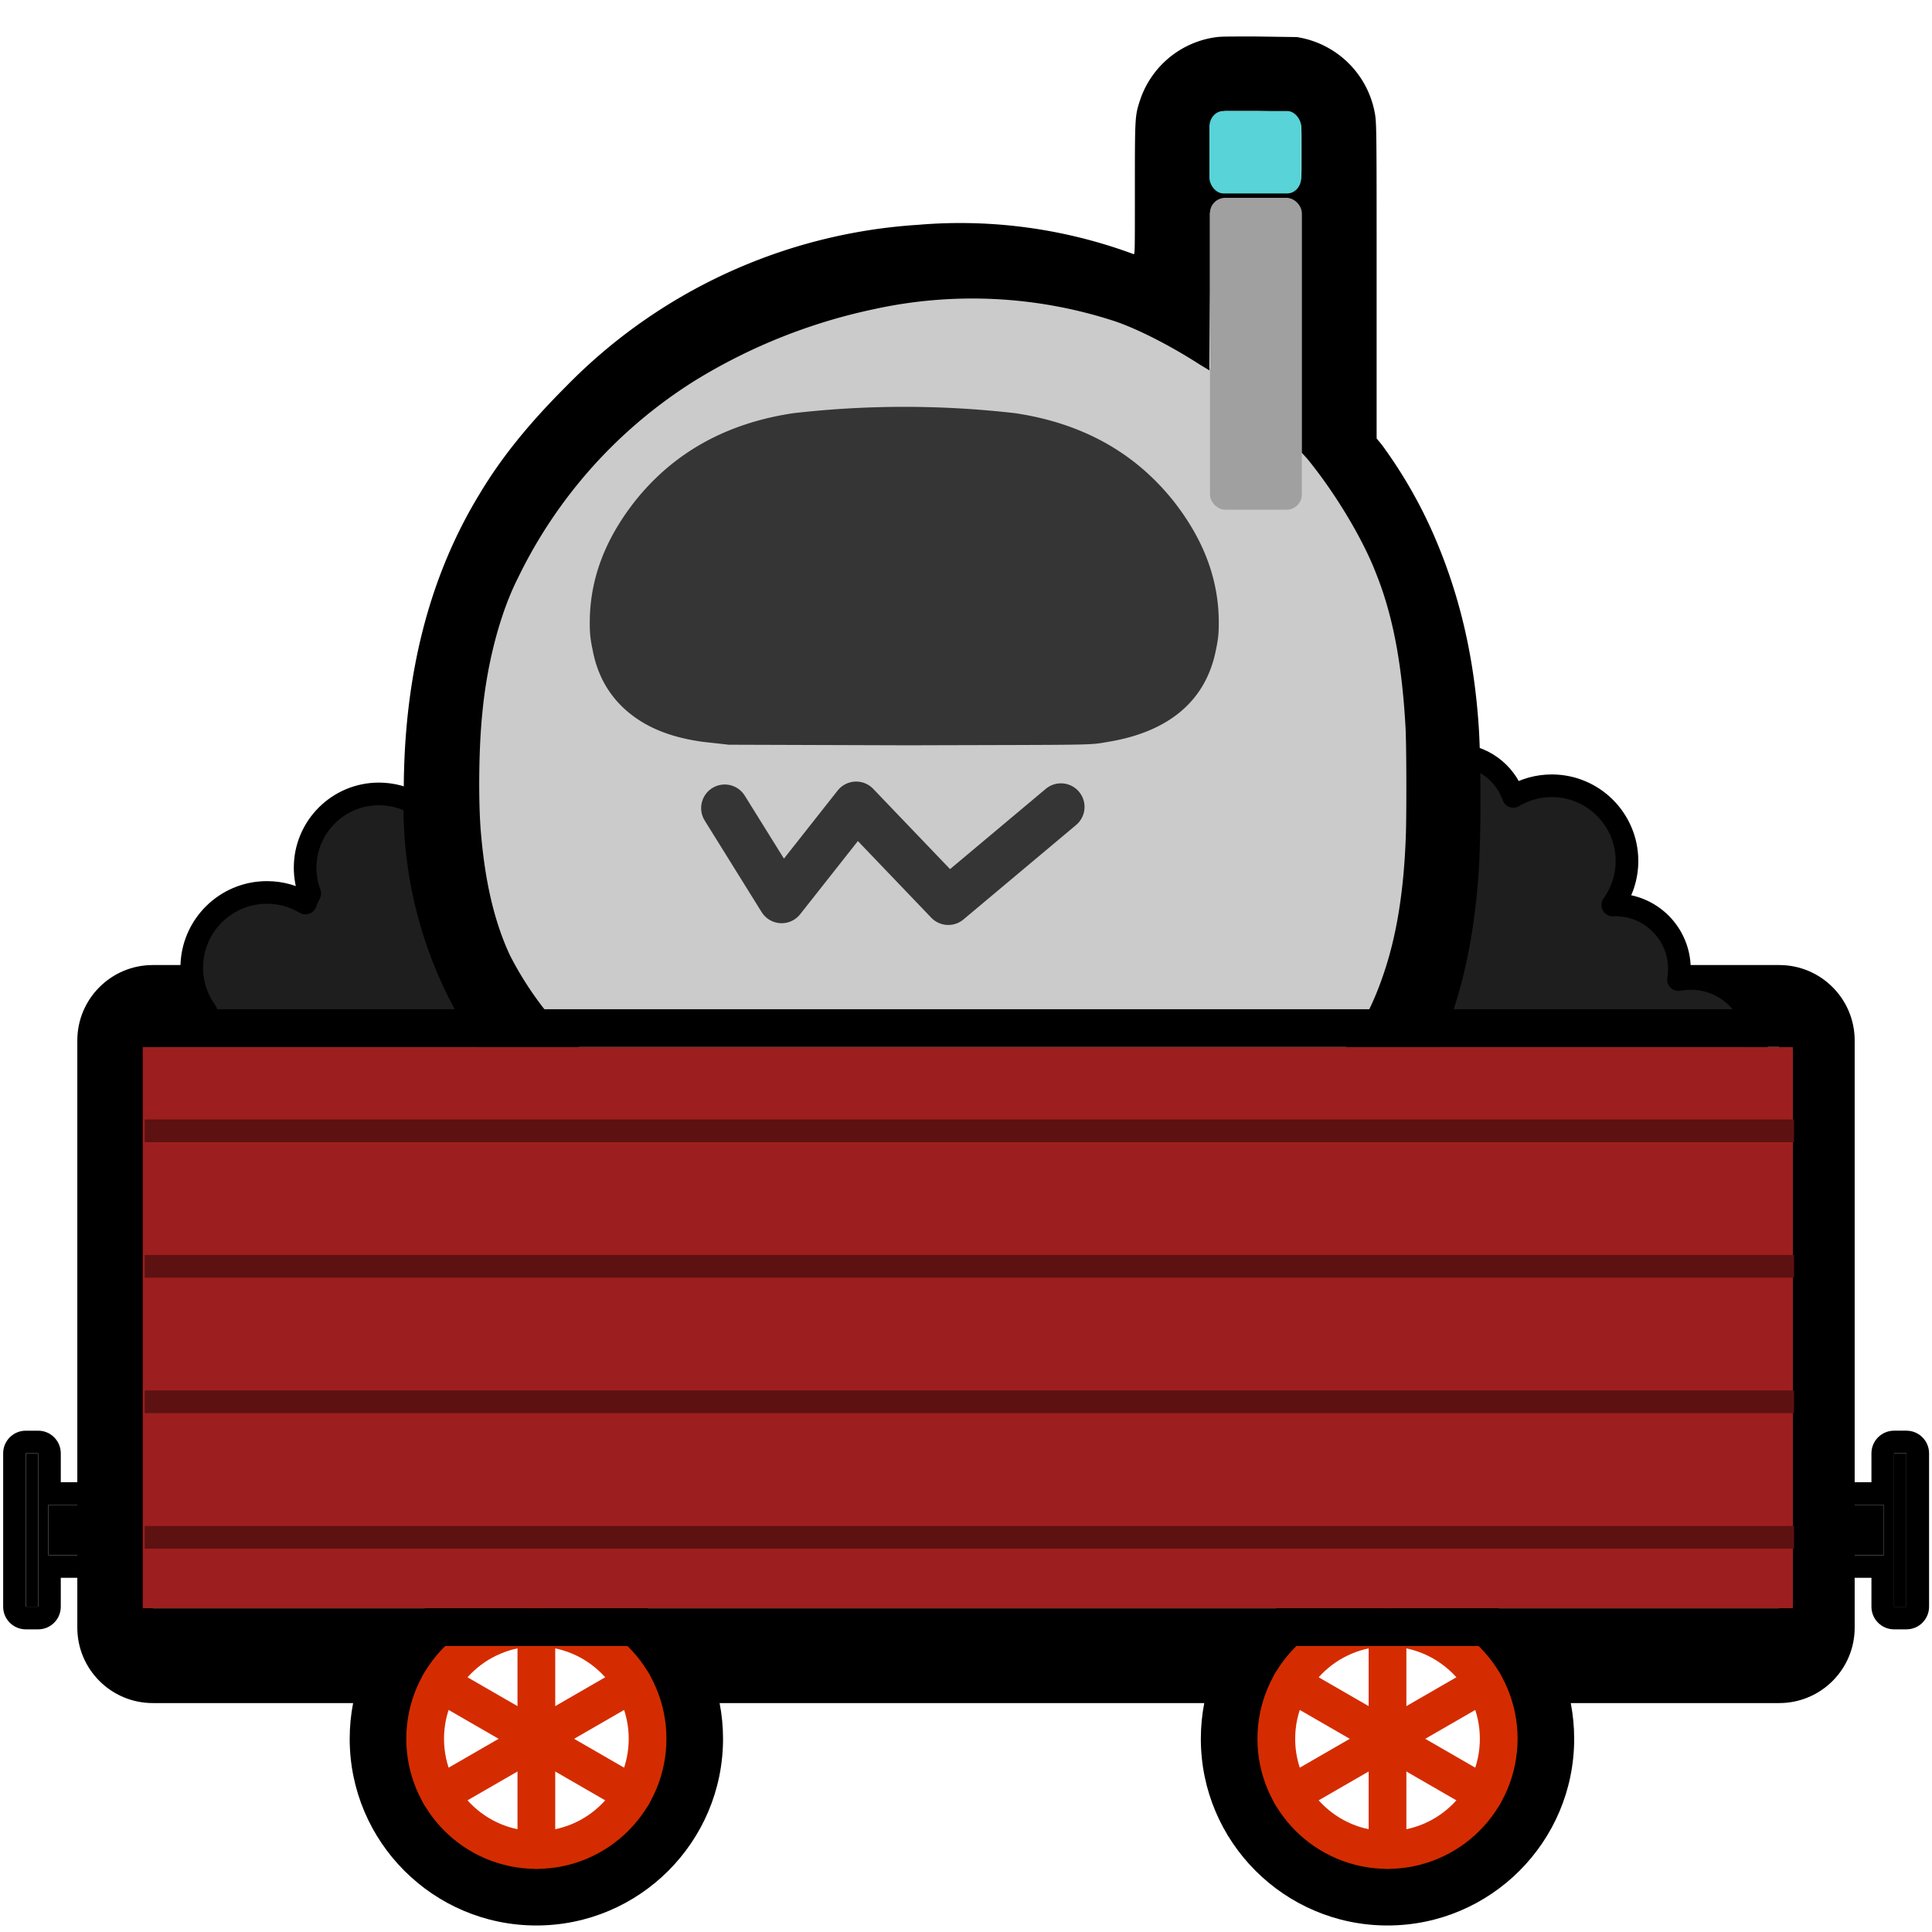 <?xml version="1.0" encoding="UTF-8" standalone="no"?>
<svg
   xmlns:serif="http://www.serif.com/"
   xmlns:dc="http://purl.org/dc/elements/1.1/"
   xmlns:cc="http://creativecommons.org/ns#"
   xmlns:rdf="http://www.w3.org/1999/02/22-rdf-syntax-ns#"
   xmlns:svg="http://www.w3.org/2000/svg"
   xmlns="http://www.w3.org/2000/svg"
   xmlns:xlink="http://www.w3.org/1999/xlink"
   xmlns:sodipodi="http://sodipodi.sourceforge.net/DTD/sodipodi-0.dtd"
   xmlns:inkscape="http://www.inkscape.org/namespaces/inkscape"
   width="2048"
   height="2048"
   viewBox="0 0 2048 2048"
   version="1.1"
   id="svg8"
   inkscape:version="1.0.2-2 (e86c870879, 2021-01-15)"
   sodipodi:docname="neobot_train_wagon.svg"
   inkscape:export-filename="../png/sylveon_train_wagon.png"
   inkscape:export-xdpi="96"
   inkscape:export-ydpi="96">
  <defs
     id="defs2">
    <filter
       id="eye_glow"
       width="10"
       height="10"
       x="-5"
       y="-5">
      <feGaussianBlur
         in="SourceGraphic"
         result="blur1"
         stdDeviation="50"
         id="feGaussianBlur3569" />
      <feGaussianBlur
         in="SourceGraphic"
         result="blur2"
         stdDeviation="25"
         id="feGaussianBlur3571" />
      <feGaussianBlur
         in="SourceGraphic"
         result="blur3"
         stdDeviation="12.5 "
         id="feGaussianBlur3573" />
      <feComposite
         in="SourceGraphic"
         in2="blur1"
         result="comp1"
         id="feComposite3575" />
      <feComposite
         in="comp1"
         in2="blur2"
         result="comp2"
         id="feComposite3577" />
      <feComposite
         in="comp2"
         in2="blur3"
         id="feComposite3579" />
    </filter>
  </defs>
  <sodipodi:namedview
     id="base"
     pagecolor="#ffffff"
     bordercolor="#666666"
     borderopacity="1.0"
     inkscape:pageopacity="0.0"
     inkscape:pageshadow="2"
     inkscape:zoom="0.24748737"
     inkscape:cx="1056.4981"
     inkscape:cy="227.88346"
     inkscape:document-units="px"
     inkscape:current-layer="layer1"
     inkscape:document-rotation="0"
     showgrid="false"
     units="px"
     scale-x="1"
     inkscape:window-width="1920"
     inkscape:window-height="1001"
     inkscape:window-x="-9"
     inkscape:window-y="-9"
     inkscape:window-maximized="1" />
  <g
     inkscape:label="Layer 1"
     inkscape:groupmode="layer"
     id="layer1">
    <g
       id="g3307"
       inkscape:label="back">
      <path
         id="Wagon-outline"
         serif:id="Wagon outline"
         d="m 1644.576,1789.328 c 5.28,17.032 8.12,35.128 8.12,53.88 0,100.384 -81.496,181.88 -181.872,181.88 -100.384,0 -181.88,-81.496 -181.88,-181.88 0,-18.752 2.84,-36.848 8.128,-53.88 H 742.32 c 5.28,17.032 8.128,35.128 8.128,53.88 0,100.384 -81.496,181.88 -181.88,181.88 -100.384,0 -181.88,-81.496 -181.88,-181.88 0,-18.752 2.848,-36.848 8.128,-53.88 H 161.96 c -35.344,0 -64,-28.648 -64,-64 v -622.344 c 0,-35.344 28.656,-64 64,-64 h 1724.08 c 35.344,0 64,28.656 64,64 v 622.344 c 0,35.352 -28.656,64 -64,64 z m -173.752,-64 c -65.064,0 -117.88,52.824 -117.88,117.88 0,65.056 52.816,117.88 117.88,117.88 65.056,0 117.872,-52.824 117.872,-117.88 0,-65.056 -52.816,-117.88 -117.872,-117.88 z m 415.216,0 V 1102.984 H 161.96 v 622.344 z m -1317.472,0 c -65.056,0 -117.88,52.824 -117.88,117.88 0,65.056 52.824,117.88 117.88,117.88 65.056,0 117.88,-52.824 117.88,-117.88 0,-65.056 -52.824,-117.88 -117.88,-117.88 z"
         style="clip-rule:evenodd;fill-rule:evenodd;stroke-width:8;stroke-linejoin:round;stroke-miterlimit:2" />
      <path
         d="m 1665.072,1805.328 c 2.376,12.264 3.624,24.928 3.624,37.88 0,109.216 -88.664,197.88 -197.872,197.88 -109.216,0 -197.88,-88.664 -197.88,-197.88 0,-12.952 1.248,-25.616 3.624,-37.88 H 762.816 c 2.384,12.264 3.632,24.928 3.632,37.88 0,109.216 -88.664,197.88 -197.88,197.88 -109.208,0 -197.88,-88.664 -197.88,-197.88 0,-12.952 1.248,-25.616 3.632,-37.88 H 161.96 c -44.184,0 -80,-35.816 -80,-80 v -622.344 c 0,-44.184 35.816,-80 80,-80 h 1724.08 c 44.184,0 80,35.816 80,80 v 622.344 c 0,44.184 -35.816,80 -80,80 z m -194.248,-80 c -65.064,0 -117.88,52.824 -117.88,117.88 0,65.056 52.816,117.88 117.88,117.88 65.056,0 117.872,-52.824 117.872,-117.88 0,-65.056 -52.816,-117.88 -117.872,-117.88 z m 415.216,0 V 1102.984 H 161.96 v 622.344 z m -1317.472,0 c -65.056,0 -117.88,52.824 -117.88,117.88 0,65.056 52.824,117.88 117.88,117.88 65.056,0 117.88,-52.824 117.88,-117.88 0,-65.056 -52.824,-117.88 -117.88,-117.88 z"
         id="path2867"
         style="clip-rule:evenodd;fill-rule:evenodd;stroke-width:8;stroke-linejoin:round;stroke-miterlimit:2" />
      <g
         id="Right-wheel"
         serif:id="Right wheel"
         style="clip-rule:evenodd;fill-rule:evenodd;stroke-linejoin:round;stroke-miterlimit:2"
         transform="scale(8)">
        <path
   d="m 183.853,207.666 c 12.547,0 22.734,10.187 22.734,22.735 0,12.548 -10.187,22.735 -22.734,22.735 -12.548,0 -22.735,-10.187 -22.735,-22.735 0,-12.548 10.187,-22.735 22.735,-22.735 z m 0,8 c -8.133,0 -14.735,6.603 -14.735,14.735 0,8.132 6.602,14.735 14.735,14.735 8.132,0 14.734,-6.603 14.734,-14.735 0,-8.132 -6.602,-14.735 -14.734,-14.735 z"
   id="path2869" />

        <circle
   cx="183.853"
   cy="230.401"
   r="14.735"
   style="fill:none;stroke:#d42c00;stroke-width:5px"
   id="circle2871" />

        <path
   d="m 183.853,215.666 v 29.47"
   style="fill:none;stroke:#d42c00;stroke-width:5px;stroke-linecap:round;stroke-miterlimit:1.5"
   id="path2873" />

        <path
   d="m 171.092,223.034 25.521,14.734"
   style="fill:none;stroke:#d42c00;stroke-width:5px;stroke-linecap:round;stroke-miterlimit:1.5"
   id="path2875" />

        <path
   d="m 171.092,237.768 25.521,-14.734"
   style="fill:none;stroke:#d42c00;stroke-width:5px;stroke-linecap:round;stroke-miterlimit:1.5"
   id="path2877" />

    </g>
      <g
         id="Left-wheel"
         serif:id="Left wheel"
         style="clip-rule:evenodd;fill-rule:evenodd;stroke-linejoin:round;stroke-miterlimit:2"
         transform="scale(8)">
        <path
   d="m 71.071,207.666 c 12.548,0 22.735,10.187 22.735,22.735 0,12.548 -10.187,22.735 -22.735,22.735 -12.548,0 -22.735,-10.187 -22.735,-22.735 0,-12.548 10.187,-22.735 22.735,-22.735 z m 0,8 c -8.132,0 -14.735,6.603 -14.735,14.735 0,8.132 6.603,14.735 14.735,14.735 8.132,0 14.735,-6.603 14.735,-14.735 0,-8.132 -6.603,-14.735 -14.735,-14.735 z"
   id="path2880" />

        <circle
   cx="71.071"
   cy="230.401"
   r="14.735"
   style="fill:none;stroke:#d42c00;stroke-width:5px"
   id="circle2882" />

        <path
   d="m 71.071,215.666 v 29.47"
   style="fill:none;stroke:#d42c00;stroke-width:5px;stroke-linecap:round;stroke-miterlimit:1.5"
   id="path2884" />

        <path
   d="m 58.31,223.034 25.522,14.734"
   style="fill:none;stroke:#d42c00;stroke-width:5px;stroke-linecap:round;stroke-miterlimit:1.5"
   id="path2886" />

        <path
   d="M 58.31,237.768 83.832,223.034"
   style="fill:none;stroke:#d42c00;stroke-width:5px;stroke-linecap:round;stroke-miterlimit:1.5"
   id="path2888" />

    </g>
      <path
         id="Coal"
         d="m 145.904,1151.024 c 0.928,0.136 1.848,0.288 2.76,0.464 -0.624,-3.696 -0.952,-7.496 -0.952,-11.376 0,-37.4 30.376,-67.776 67.776,-67.776 0.968,0 1.92,0.024 2.872,0.064 -9.496,-13.12 -15.088,-29.24 -15.088,-46.656 0,-44 35.712,-79.712 79.712,-79.712 14.896,0 28.856,4.096 40.792,11.224 1.232,-3.536 2.768,-6.936 4.568,-10.176 -3.16,-8.496 -4.896,-17.688 -4.896,-27.28 0,-43.168 35.048,-78.216 78.216,-78.216 28.272,0 53.064,15.04 66.8,37.544 4.992,-1 10.144,-1.528 15.424,-1.528 2.496,0 4.968,0.12 7.4,0.352 1.4,-0.184 2.808,-0.328 4.224,-0.424 12.992,-26.408 40.176,-44.592 71.568,-44.592 14.904,0 28.856,4.096 40.792,11.224 8.936,-25.528 33.248,-43.864 61.816,-43.864 10.312,0 20.064,2.392 28.744,6.64 12.992,-25.192 39.28,-42.432 69.552,-42.432 16.128,0 31.12,4.888 43.568,13.264 h 0.024 c 14.904,0 28.856,4.104 40.792,11.232 8.936,-25.528 33.248,-43.864 61.816,-43.864 10.304,0 20.064,2.392 28.744,6.64 12.992,-25.192 39.272,-42.432 69.552,-42.432 7.848,0 15.432,1.16 22.584,3.312 8.272,-34.312 39.2,-59.832 76.04,-59.832 30.272,0 56.552,17.24 69.552,42.432 8.68,-4.256 18.432,-6.64 28.744,-6.64 28.56,0 52.88,18.328 61.816,43.864 11.936,-7.136 25.888,-11.232 40.792,-11.232 38.848,0 71.248,27.856 78.288,64.672 14.024,-13.272 32.944,-21.416 53.752,-21.416 30.28,0 56.56,17.24 69.552,42.432 8.68,-4.248 18.44,-6.64 28.744,-6.64 28.568,0 52.88,18.336 61.816,43.864 11.936,-7.128 25.888,-11.224 40.792,-11.224 43.992,0 79.712,35.712 79.712,79.712 0,17.416 -5.6,33.536 -15.096,46.656 0.952,-0.04 1.912,-0.064 2.872,-0.064 37.408,0 67.776,30.376 67.776,67.776 0,3.88 -0.328,7.68 -0.952,11.376 4.232,-0.8 8.608,-1.224 13.072,-1.224 38.496,0 69.744,31.248 69.744,69.744 0,18.136 -40.12,139.536 -51.48,151.944 0,0 -71.264,21.752 -162.392,37.4 -7.456,19.928 -14.24,35.624 -17.952,39.68 0,0 -372.6,113.728 -503.336,8.144 l -2.6,-2.328 c -73.88,20.256 -329.888,83.096 -456.128,19.448 -10.84,2.352 -22.312,4.712 -34.256,7.008 l -13.264,11.888 c -108.8,87.872 -385.104,23.848 -474.768,-0.112 z"
         style="clip-rule:evenodd;fill:#1f1e1e;fill-rule:evenodd;stroke:#000000;stroke-width:24px;stroke-linecap:round;stroke-linejoin:round;stroke-miterlimit:1.5" />
    </g>
    <g
       id="g3615"
       transform="matrix(0.622,0,0,0.622,375.137,36.81)"
       inkscape:label="neobot">
      <path
         id="body"
         fill="#cbcbcb"
         stroke="none"
         d="m 1046,448 c -137,-1 -272,39 -394,99 a 828,828 0 0 0 -376,381 802,802 0 0 0 -65,358 c 1,122 20,251 93,352 a 501,501 0 0 0 301,206 c 80,18 163,12 244,14 201,1 401,2 602,-1 60,-5 120,-26 170,-60 93,-64 139,-176 159,-283 21,-100 13,-202 14,-304 1,-97 -13,-195 -47,-287 -29,-74 -64,-149 -185,-265 -120,-116 -163,-126 -197,-143 -98,-49 -209,-69 -319,-67 z"
         display="inline"
         paint-order="markers stroke fill"
         style="font-variation-settings:'wght' 400" />
      <path
         id="outline"
         fill="#000000"
         d="m 719,1983 c -138,-6 -259,-43 -354,-105 -56,-38 -99,-78 -142,-136 A 725,725 0 0 1 85,1290 c 0,-197 43,-366 129,-507 37,-62 84,-120 147,-183 a 920,920 0 0 1 600,-276 850,850 0 0 1 368,50 c 2,0 2,-5 2,-106 0,-125 0,-129 8,-154 A 159,159 0 0 1 1464,5 c 12,-2 15,-2 73,-2 l 70,1 a 160,160 0 0 1 133,130 c 3,16 3,35 3,291 v 263 l 9,11 a 803,803 0 0 1 92,162 c 41,97 65,199 73,318 4,60 4,185 0,247 -17,249 -98,415 -245,498 -46,26 -101,44 -161,52 -44,7 -22,6 -338,7 a 282100,282100 0 0 0 -454,0 z m 718,-127 c 158,-13 263,-96 316,-250 24,-68 37,-148 40,-248 1,-36 1,-154 -1,-182 -6,-103 -21,-186 -50,-258 -23,-60 -71,-139 -117,-195 l -10,-11 V 304 l -2,-6 c -3,-7 -11,-15 -18,-18 -6,-2 -7,-2 -60,-2 l -53,1 -5,2 c -7,4 -12,9 -16,16 l -2,7 v 134 l -1,134 -15,-9 c -51,-33 -108,-62 -147,-75 A 782,782 0 0 0 885,468 960,960 0 0 0 582,589 816,816 0 0 0 280,925 c -31,61 -53,146 -61,230 -6,57 -7,145 -3,199 7,88 23,157 50,215 a 573,573 0 0 0 127,165 c 75,66 166,105 272,117 32,4 37,4 175,5 z M 1598,267 c 7,-4 12,-11 15,-18 2,-5 2,-7 2,-49 0,-42 0,-44 -2,-49 -3,-7 -8,-14 -15,-18 l -5,-2 -55,-1 h -54 l -6,3 c -7,3 -13,9 -16,16 l -3,6 v 90 l 2,6 c 4,7 9,13 17,16 l 6,3 h 109 z"
         display="inline" />
      <path
         id="visor"
         fill="#353535"
         d="m 639,1210 -45,-5 c -35,-5 -63,-13 -89,-26 -53,-27 -87,-71 -98,-130 -4,-19 -5,-28 -5,-47 0,-74 26,-142 77,-207 66,-83 156,-133 270,-150 a 1655,1655 0 0 1 378,0 c 114,17 204,67 270,150 51,65 77,133 77,207 0,19 -1,28 -5,47 -17,86 -80,139 -183,156 -35,6 -13,5 -341,6 z"
         display="inline" />
      <rect
         id="light"
         width="156.5"
         height="140.5"
         x="1458"
         y="130"
         fill="#58d3d7"
         paint-order="markers stroke fill"
         rx="23.8"
         ry="27" />
      <rect
         id="stem"
         width="156.5"
         height="531.5"
         x="1459"
         y="278"
         fill="#a0a0a0"
         paint-order="markers stroke fill"
         rx="26.1"
         ry="25.7" />
      <path
         id="mouth"
         fill="none"
         stroke="#353535"
         stroke-linecap="round"
         stroke-linejoin="round"
         stroke-width="80.4"
         d="m 632,1318 97,156 127,-161 157,164 192,-161" />
      <g
         id="eyes"
         clip-path="url(#visor)">
        <path
           id="left_eye"
           fill="#58d3d7"
           d="m 1209,834 a 128,128 0 0 0 -128,128 v 64 a 128,128 0 0 0 128,128 128,128 0 0 0 128,-128 V 962 A 128,128 0 0 0 1209,834 Z"
           filter="url(#eye_glow)" />
        <use
           xlink:href="#left_eye"
           id="right_eye"
           width="100%"
           height="100%"
           x="0"
           y="0"
           display="inline"
           transform="translate(-575)" />
      </g>
    </g>
    <g
       id="g3320"
       inkscape:label="front">
      <rect
         id="Front-panel"
         serif:id="Front panel"
         x="151.112"
         y="1109.824"
         width="1749.552"
         height="595.032"
         style="clip-rule:evenodd;fill:#9d1e1e;fill-rule:evenodd;stroke-width:8;stroke-linejoin:round;stroke-miterlimit:2" />
      <path
         d="m 1940.672,1109.824 v 595.032 c 0,22.088 -17.912,40 -40,40 H 151.112 c -22.088,0 -40,-17.912 -40,-40 v -595.032 c 0,-22.088 17.912,-40 40,-40 h 1749.56 c 22.088,0 40,17.912 40,40 z m -40,0 H 151.112 v 595.032 h 1749.56 z"
         id="path2906"
         style="clip-rule:evenodd;fill-rule:evenodd;stroke-width:8;stroke-linejoin:round;stroke-miterlimit:2" />
      <g
         id="Panel-shadows"
         serif:id="Panel shadows"
         style="clip-rule:evenodd;fill-rule:evenodd;stroke-linejoin:round;stroke-miterlimit:2"
         transform="scale(8)">
        <path
   d="M 19.177,149.839 H 237.723"
   style="fill:none;stroke:#5d1111;stroke-width:3px;stroke-miterlimit:1.5"
   id="path2908" />

        <path
   d="M 19.177,167.793 H 237.723"
   style="fill:none;stroke:#5d1111;stroke-width:3px;stroke-miterlimit:1.5"
   id="path2910" />

        <path
   d="M 19.177,185.747 H 237.723"
   style="fill:none;stroke:#5d1111;stroke-width:3px;stroke-miterlimit:1.5"
   id="path2912" />

        <path
   d="M 19.177,203.7 H 237.723"
   style="fill:none;stroke:#5d1111;stroke-width:3px;stroke-miterlimit:1.5"
   id="path2914" />

    </g>
      <path
         id="Right-buffer"
         serif:id="Right buffer"
         d="m 1996.992,1595.232 v 53.304 h -40.928 v -53.304 z m 23.896,-54.648 v 162.592 h -13.08 v -162.592 z"
         style="clip-rule:evenodd;fill-rule:evenodd;stroke-width:8;stroke-linejoin:round;stroke-miterlimit:2" />
      <path
         d="m 1983.808,1571.232 v -30.648 c 0,-13.256 10.744,-24 24,-24 h 13.08 c 13.256,0 24,10.744 24,24 v 162.592 c 0,13.256 -10.744,24 -24,24 h -13.08 c -13.256,0 -24,-10.744 -24,-24 v -30.64 h -27.744 c -13.248,0 -24,-10.752 -24,-24 v -53.304 c 0,-13.256 10.752,-24 24,-24 z m 37.08,-30.648 h -13.08 v 162.592 h 13.08 z m -23.896,54.648 h -40.928 v 53.304 h 40.928 z"
         id="path2918"
         style="clip-rule:evenodd;fill-rule:evenodd;stroke-width:8;stroke-linejoin:round;stroke-miterlimit:2" />
      <path
         id="Left-buffer"
         serif:id="Left buffer"
         d="m 51.24,1595.232 v 53.304 h 40.928 v -53.304 z m -23.888,-54.648 v 162.592 h 13.08 v -162.592 z"
         style="clip-rule:evenodd;fill-rule:evenodd;stroke-width:8;stroke-linejoin:round;stroke-miterlimit:2" />
      <path
         d="m 64.432,1571.232 h 27.736 c 13.256,0 24,10.744 24,24 v 53.304 c 0,13.248 -10.744,24 -24,24 H 64.432 v 30.64 c 0,13.256 -10.752,24 -24,24 h -13.08 c -13.256,0 -24,-10.744 -24,-24 v -162.592 c 0,-13.256 10.744,-24 24,-24 h 13.08 c 13.248,0 24,10.744 24,24 z m -37.08,-30.648 v 162.592 h 13.08 v -162.592 z m 23.888,54.648 v 53.304 h 40.928 v -53.304 z"
         id="path2921"
         style="clip-rule:evenodd;fill-rule:evenodd;stroke-width:8;stroke-linejoin:round;stroke-miterlimit:2" />
    </g>
  </g>
</svg>

